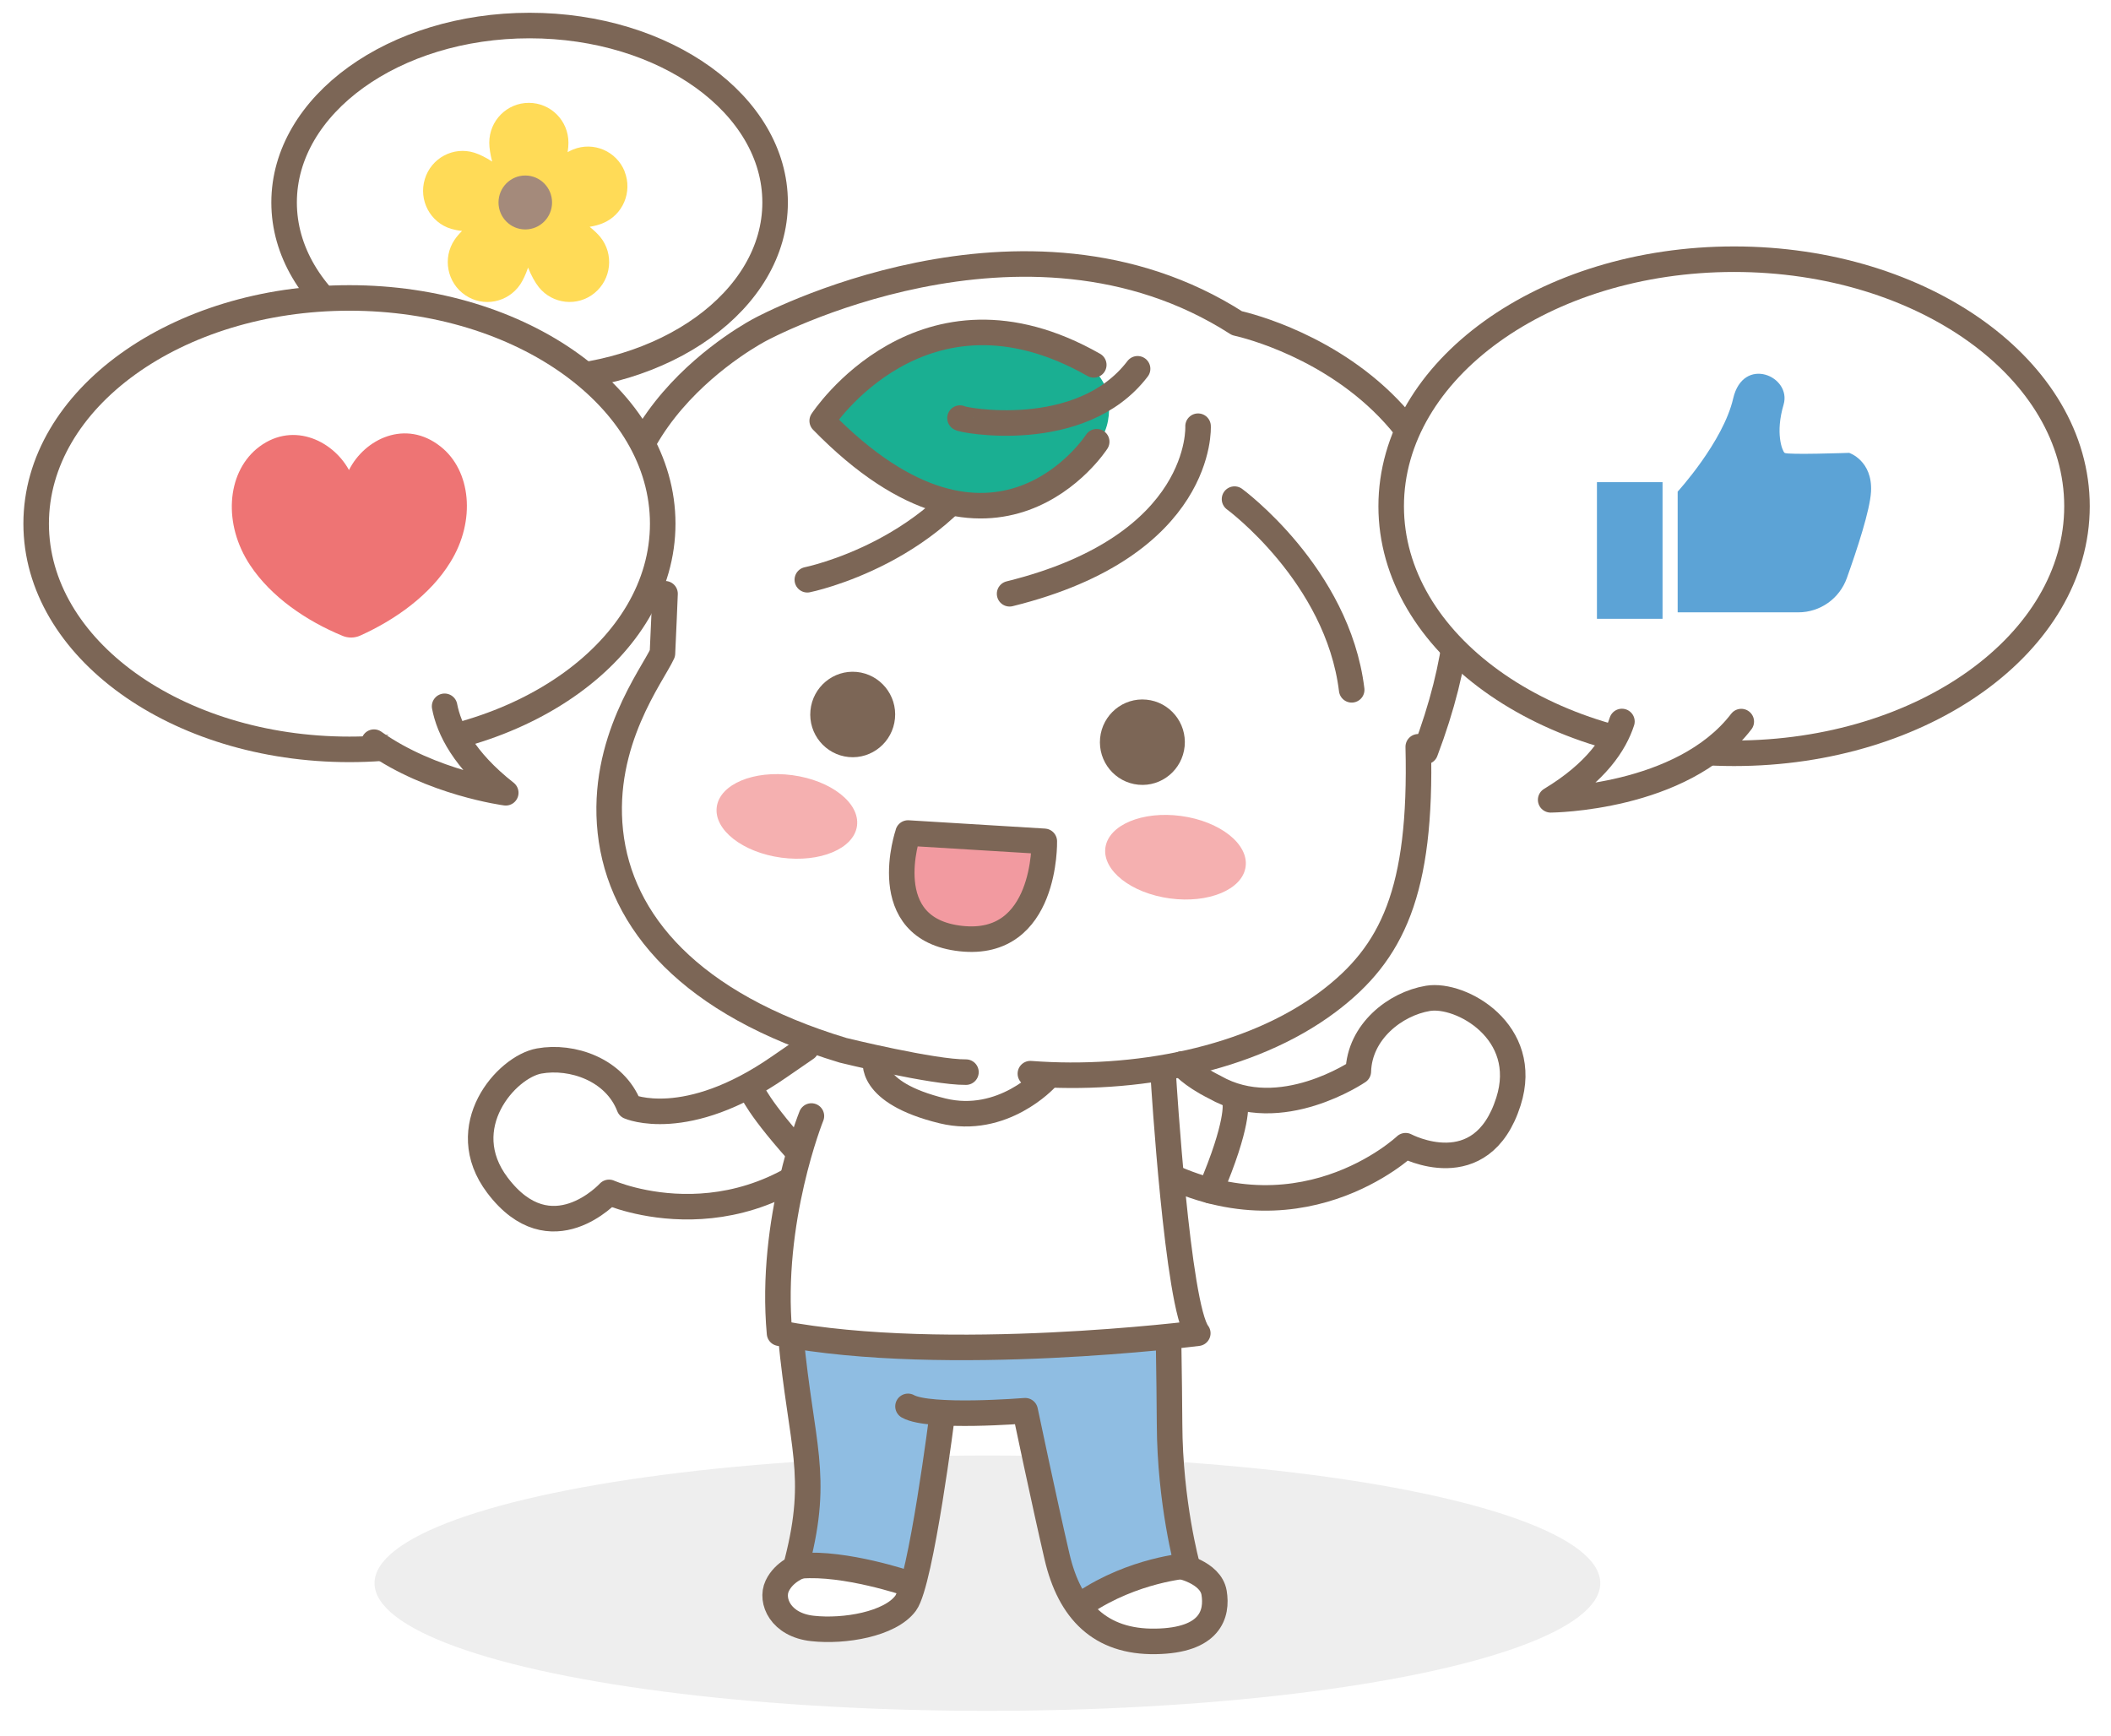 <svg width="62" height="51" viewBox="0 0 62 51" fill="none" xmlns="http://www.w3.org/2000/svg">
<ellipse cx="29" cy="46.5" rx="18" ry="3.75" fill="#EEEEEE"/>
<path d="M20.999 29.188L22.49 29.938L23.856 30.562L22.614 31.438L20.13 32.562H18.515L18.018 31.938L17.273 31.188H15.782L14.664 32.062L14.167 33.312L14.291 34.438L15.037 35.438L16.155 35.938L17.397 35.562L18.018 35.062L19.509 35.438L20.627 35.562L21.869 35.312L23.235 34.812L22.863 39.062L23.235 39.188L23.732 43.938L23.484 45.812L22.738 46.688L22.863 47.438L24.353 47.938L26.092 47.688L26.837 46.938L27.21 44.688L27.583 41.562H30.067L31.558 47.188L32.303 47.938L33.545 48.188L35.16 48.062L35.657 47.188V46.438L34.663 45.812L34.291 43.438V39.188L35.16 39.062L34.912 38.188L34.415 34.688L36.154 35.188H37.272L39.259 34.812L40.005 34.312L41.123 33.688L41.992 34.062L43.483 33.688L44.228 32.688L44.477 31.062L43.855 30.188L42.489 29.312L41.371 29.562L40.129 30.438L39.88 31.438L38.514 32.062L36.899 32.188L35.657 32.062L34.663 31.438L37.148 30.312L38.763 29.562L40.005 28.562L40.998 27.062L41.62 24.438L41.744 22.312L42.241 21.312L42.862 19.188L45.843 21.062L47.085 21.438L47.209 21.938L45.967 23.438L48.079 23.062L50.191 22.188H51.557L54.414 21.688L56.774 20.812L58.389 19.562L59.755 18.188L60.749 16.438L60.998 14.188L60.501 12.438L59.01 10.438L56.774 8.938L53.669 7.812L50.439 7.562L46.712 8.188L44.725 8.938L42.365 10.938L41.371 12.312L38.514 10.312L36.278 9.562L34.539 8.562L31.558 7.812L29.198 7.688L24.85 8.562L21.372 10.312L19.757 11.812L19.012 13.062L17.273 11.062L19.509 10.312L21.372 8.812L22.117 7.812L22.738 6.562V4.938L21.869 3.312L20.006 1.812L17.273 0.812H15.037L11.807 1.438L9.82 2.812L8.577 4.562L8.329 6.188L8.702 7.812L9.571 8.812L7.832 9.062L4.478 10.062L2.366 11.812L1.248 13.688L1 15.938L1.745 18.062L3.236 19.688L5.223 20.938L8.95 21.938H10.938L12.428 22.688L14.788 23.188L14.416 22.812L13.546 21.688L13.794 21.562L17.273 19.688L18.391 18.562L19.136 16.938L19.633 19.188L18.763 20.562L18.018 22.938V24.688L18.391 26.188L19.136 27.438L20.999 29.188Z" fill="white"/>
<path d="M15.554 11.143C19.537 11.143 22.765 8.817 22.765 5.947C22.765 3.077 19.537 0.75 15.554 0.75C11.572 0.75 8.344 3.077 8.344 5.947C8.344 8.817 11.572 11.143 15.554 11.143Z" fill="white" stroke="#7C6656" stroke-width="0.75" stroke-linecap="round" stroke-linejoin="round"/>
<path d="M18.347 5.037C18.107 4.437 17.428 4.149 16.833 4.39C16.781 4.41 16.727 4.44 16.671 4.469C16.688 4.368 16.695 4.274 16.695 4.191C16.695 3.544 16.176 3.021 15.531 3.021C14.887 3.021 14.37 3.544 14.37 4.191C14.37 4.346 14.401 4.541 14.455 4.745C14.269 4.625 14.085 4.533 13.928 4.484C13.313 4.294 12.664 4.642 12.477 5.261C12.289 5.88 12.634 6.534 13.249 6.721C13.34 6.748 13.45 6.77 13.57 6.783C13.482 6.871 13.406 6.96 13.35 7.044C12.99 7.579 13.132 8.307 13.664 8.669C14.195 9.032 14.918 8.889 15.279 8.354C15.362 8.228 15.443 8.055 15.509 7.86C15.602 8.09 15.713 8.295 15.825 8.435C16.23 8.938 16.963 9.015 17.46 8.608C17.958 8.201 18.036 7.463 17.632 6.963C17.553 6.867 17.445 6.763 17.318 6.662C17.463 6.637 17.595 6.603 17.7 6.558C18.296 6.317 18.583 5.633 18.343 5.034L18.347 5.037Z" fill="#FFDB57"/>
<path d="M15.427 6.739C15.862 6.739 16.214 6.384 16.214 5.947C16.214 5.51 15.862 5.155 15.427 5.155C14.993 5.155 14.641 5.51 14.641 5.947C14.641 6.384 14.993 6.739 15.427 6.739Z" fill="#A48A7B"/>
<path d="M25.226 32.997C21.924 36.815 17.888 35.022 17.888 35.022C17.888 35.022 16.182 36.892 14.611 34.813C13.314 33.099 14.873 31.335 15.836 31.162C16.8 30.99 18.057 31.412 18.479 32.502C18.479 32.502 20.145 33.237 22.88 31.34" fill="white"/>
<path d="M25.226 32.997C21.924 36.815 17.888 35.022 17.888 35.022C17.888 35.022 16.182 36.892 14.611 34.813C13.314 33.099 14.873 31.335 15.836 31.163C16.8 30.99 18.057 31.412 18.479 32.502C18.479 32.502 20.145 33.237 22.88 31.34L23.679 30.79" stroke="#7C6656" stroke-width="0.75" stroke-linecap="round" stroke-linejoin="round"/>
<path d="M22.062 31.986C22.062 31.986 22.224 32.507 23.675 34.088" stroke="#7C6656" stroke-width="0.75" stroke-linecap="round" stroke-linejoin="round"/>
<path d="M33.695 34.203C38.073 36.697 41.283 33.651 41.283 33.651C41.283 33.651 43.511 34.842 44.303 32.354C44.957 30.302 42.904 29.162 41.94 29.323C40.975 29.483 39.928 30.304 39.894 31.471C39.894 31.471 38.565 32.724 35.357 31.851" fill="white"/>
<path d="M33.695 34.203C38.073 36.697 41.283 33.651 41.283 33.651C41.283 33.651 43.511 34.842 44.303 32.354C44.957 30.302 42.904 29.162 41.94 29.323C40.975 29.483 39.928 30.304 39.894 31.471C39.894 31.471 37.6 33.034 35.678 31.932C34.967 31.579 34.71 31.251 34.71 31.251" stroke="#7C6656" stroke-width="0.75" stroke-linecap="round" stroke-linejoin="round"/>
<path d="M36.28 32.413C36.28 32.413 36.392 32.998 35.547 34.973" stroke="#7C6656" stroke-width="0.75" stroke-linecap="round" stroke-linejoin="round"/>
<path d="M26.668 46.51C26.668 46.51 27.824 43.768 27.587 41.489C28.52 41.509 30.025 41.4 30.082 41.363C30.163 41.694 30.913 45.936 31.613 47.166C32.241 46.834 33.596 46.338 34.712 45.926C34.67 45.082 34.454 42.643 34.351 41.824C34.248 41.005 34.322 39.158 34.322 39.158C34.322 39.158 25.089 39.622 23.141 39.203C23.263 40.167 24.236 43.529 23.337 45.869C24.915 46.207 26.273 46.101 26.67 46.51H26.668Z" fill="#8FBDE2"/>
<path d="M34.32 39.324C34.337 40.37 34.347 41.268 34.35 41.825C34.359 44.139 34.869 45.991 34.869 45.991" stroke="#7C6656" stroke-width="0.75" stroke-linecap="round" stroke-linejoin="round"/>
<path d="M34.621 45.988C34.621 45.988 36.905 46.516 34.966 48.112C33.736 48.479 31.991 48.112 31.555 47.051C32.591 46.731 34.623 45.991 34.623 45.991L34.621 45.988Z" fill="white"/>
<path d="M34.621 45.988C34.621 45.988 35.558 46.173 35.658 46.784C35.758 47.396 35.558 48.185 33.938 48.21C32.317 48.235 31.416 47.32 31.043 45.714C30.67 44.108 30.109 41.435 30.109 41.435C30.109 41.435 27.3 41.664 26.668 41.307" stroke="#7C6656" stroke-width="0.75" stroke-linecap="round" stroke-linejoin="round"/>
<path d="M27.681 41.494C27.681 41.494 27.051 46.481 26.595 47.093C26.14 47.704 24.799 47.934 23.863 47.83C22.926 47.729 22.622 47.016 22.826 46.582C23.029 46.148 23.51 45.988 23.51 45.988" stroke="#7C6656" stroke-width="0.75" stroke-linecap="round" stroke-linejoin="round"/>
<path d="M23.227 39.265C23.533 42.461 24.067 43.309 23.413 45.87" stroke="#7C6656" stroke-width="0.75" stroke-linecap="round" stroke-linejoin="round"/>
<path d="M26.669 46.511C26.669 46.511 24.823 45.88 23.512 45.991" stroke="#7C6656" stroke-width="0.75" stroke-linecap="round" stroke-linejoin="round"/>
<path d="M34.87 45.988C34.87 45.988 33.291 46.102 31.828 47.086" stroke="#7C6656" stroke-width="0.75" stroke-linecap="round" stroke-linejoin="round"/>
<path d="M34.172 31.68C34.172 31.68 34.582 38.384 35.18 39.156C35.18 39.156 27.805 40.093 22.896 39.156C22.592 35.846 23.832 32.775 23.832 32.775C23.832 32.775 24.305 31.029 24.589 30.795C25.513 31.024 31.854 32.127 33.557 31.49C35.258 30.854 34.175 31.68 34.175 31.68H34.172Z" fill="white"/>
<path d="M23.831 32.779C23.831 32.779 22.593 35.849 22.895 39.159C27.804 40.096 35.179 39.159 35.179 39.159C34.581 38.387 34.172 31.684 34.172 31.684" stroke="#7C6656" stroke-width="0.75" stroke-linecap="round" stroke-linejoin="round"/>
<path d="M30.715 31.678C30.715 31.678 29.453 33.06 27.681 32.628C25.458 32.085 25.721 31.126 25.721 31.126" stroke="#7C6656" stroke-width="0.75" stroke-linecap="round" stroke-linejoin="round"/>
<path d="M19.532 17.439C19.532 17.439 19.478 18.781 19.456 19.191C19.166 19.829 17.64 21.78 17.926 24.427C18.211 27.073 20.274 29.495 24.762 30.849C24.762 30.849 27.409 31.5 28.37 31.49" stroke="#7C6656" stroke-width="0.75" stroke-linecap="round" stroke-linejoin="round"/>
<path d="M30.262 31.535C33.321 31.767 36.722 31.138 39.004 29.424C40.899 28.001 41.759 26.191 41.654 21.934" stroke="#7C6656" stroke-width="0.75" stroke-linecap="round" stroke-linejoin="round"/>
<g filter="url(#filter0_f_323_6262)">
<ellipse cx="2.078" cy="1.222" rx="2.078" ry="1.222" transform="matrix(0.991 0.134 -0.134 0.991 32.629 23.688)" fill="#F5B0B0"/>
</g>
<g filter="url(#filter1_f_323_6262)">
<ellipse cx="2.078" cy="1.222" rx="2.078" ry="1.222" transform="matrix(0.991 0.134 -0.134 0.991 21.215 22.49)" fill="#F5B0B0"/>
</g>
<path d="M32.31 21.679C32.244 22.37 32.749 22.982 33.433 23.048C34.119 23.115 34.727 22.607 34.793 21.919C34.859 21.228 34.355 20.616 33.671 20.55C32.984 20.483 32.377 20.991 32.31 21.679Z" fill="#7C6656"/>
<path d="M23.803 20.866C23.736 21.556 24.241 22.168 24.925 22.235C25.611 22.301 26.219 21.793 26.285 21.105C26.352 20.415 25.847 19.803 25.163 19.736C24.477 19.67 23.869 20.178 23.803 20.866Z" fill="#7C6656"/>
<path d="M41.863 22.074C45.87 11.479 36.331 9.493 36.331 9.493C30.072 5.476 22.336 9.676 22.336 9.676C22.336 9.676 16.689 12.569 18.572 17.731" stroke="#7C6656" stroke-width="0.75" stroke-linecap="round" stroke-linejoin="round"/>
<path d="M35.187 12.518C35.187 12.518 35.38 16.025 29.652 17.44" stroke="#7C6656" stroke-width="0.75" stroke-linecap="round" stroke-linejoin="round"/>
<path d="M36.258 14.66C36.258 14.66 39.287 16.882 39.699 20.261" stroke="#7C6656" stroke-width="0.75" stroke-linecap="round" stroke-linejoin="round"/>
<path d="M23.711 17.028C23.711 17.028 27.703 16.226 29.348 12.803" stroke="#7C6656" stroke-width="0.75" stroke-linecap="round" stroke-linejoin="round"/>
<path d="M30.808 10.11C30.808 10.11 32.522 10.562 32.573 11.851C32.612 12.841 32.181 13.326 30.664 14.367C29.149 15.41 25.98 14.246 24.223 12.436C25.267 11.149 27.107 8.709 30.808 10.11Z" fill="#1AAF92"/>
<path d="M32.21 12.974C32.21 12.974 29.246 17.586 24.148 12.36C24.148 12.36 27.092 7.851 32.124 10.717" stroke="#7C6656" stroke-width="0.75" stroke-linecap="round" stroke-linejoin="round"/>
<path d="M28.195 12.28C28.198 12.334 31.744 13.022 33.411 10.832" stroke="#7C6656" stroke-width="0.75" stroke-linecap="round" stroke-linejoin="round"/>
<path d="M26.669 24.467L30.671 24.711C30.671 24.711 30.747 27.846 28.22 27.567C25.691 27.288 26.671 24.467 26.671 24.467H26.669Z" fill="#F29AA0" stroke="#7C6656" stroke-width="0.75" stroke-linecap="round" stroke-linejoin="round"/>
<path d="M10.263 22.01C15.345 22.01 19.464 19.042 19.464 15.381C19.464 11.719 15.345 8.751 10.263 8.751C5.182 8.751 1.062 11.719 1.062 15.381C1.062 19.042 5.182 22.01 10.263 22.01Z" fill="white" stroke="#7C6656" stroke-width="0.75" stroke-linecap="round" stroke-linejoin="round"/>
<path d="M13.058 20.745C13.185 21.411 13.622 22.316 14.854 23.285C14.854 23.285 12.678 22.999 10.984 21.798" fill="white"/>
<path d="M13.058 20.745C13.185 21.411 13.622 22.316 14.854 23.285C14.854 23.285 12.678 22.999 10.984 21.798" stroke="#7C6656" stroke-width="0.75" stroke-linecap="round" stroke-linejoin="round"/>
<path d="M10.249 13.804C9.752 12.902 8.531 12.354 7.531 13.188C6.656 13.928 6.553 15.403 7.345 16.599C7.965 17.536 9.004 18.241 10.066 18.678C10.23 18.744 10.411 18.742 10.573 18.671C11.62 18.202 12.642 17.467 13.227 16.512C13.982 15.296 13.835 13.819 12.938 13.114C11.916 12.305 10.71 12.887 10.249 13.807V13.804Z" fill="#EE7474"/>
<path d="M50.93 22.125C56.492 22.125 61.001 18.877 61.001 14.869C61.001 10.862 56.492 7.613 50.93 7.613C45.368 7.613 40.859 10.862 40.859 14.869C40.859 18.877 45.368 22.125 50.93 22.125Z" fill="white" stroke="#7C6656" stroke-width="0.75" stroke-linecap="round" stroke-linejoin="round"/>
<path d="M47.636 21.191C47.428 21.835 46.886 22.681 45.543 23.492C45.543 23.492 49.398 23.468 51.141 21.194" fill="white"/>
<path d="M47.636 21.191C47.428 21.835 46.886 22.681 45.543 23.492C45.543 23.492 49.398 23.468 51.141 21.194" stroke="#7C6656" stroke-width="0.75" stroke-linecap="round" stroke-linejoin="round"/>
<path d="M48.829 14.162H46.902V18.175H48.829V14.162Z" fill="#5CA3D6"/>
<path d="M49.273 14.44C49.273 14.44 50.609 12.978 50.903 11.705C51.197 10.433 52.629 11.049 52.384 11.885C52.136 12.719 52.342 13.237 52.413 13.301C52.484 13.365 54.31 13.301 54.31 13.301C54.31 13.301 55.001 13.528 54.952 14.44C54.923 14.983 54.543 16.135 54.242 16.978C54.026 17.583 53.457 17.985 52.818 17.985H49.273V14.438V14.44Z" fill="#5CA3D6"/>
<defs>
<filter id="filter0_f_323_6262" x="31.707" y="23.184" width="5.633" height="3.984" filterUnits="userSpaceOnUse" color-interpolation-filters="sRGB">
<feFlood flood-opacity="0" result="BackgroundImageFix"/>
<feBlend mode="normal" in="SourceGraphic" in2="BackgroundImageFix" result="shape"/>
<feGaussianBlur stdDeviation="0.375" result="effect1_foregroundBlur_323_6262"/>
</filter>
<filter id="filter1_f_323_6262" x="20.293" y="21.986" width="5.633" height="3.984" filterUnits="userSpaceOnUse" color-interpolation-filters="sRGB">
<feFlood flood-opacity="0" result="BackgroundImageFix"/>
<feBlend mode="normal" in="SourceGraphic" in2="BackgroundImageFix" result="shape"/>
<feGaussianBlur stdDeviation="0.375" result="effect1_foregroundBlur_323_6262"/>
</filter>
</defs>
</svg>
